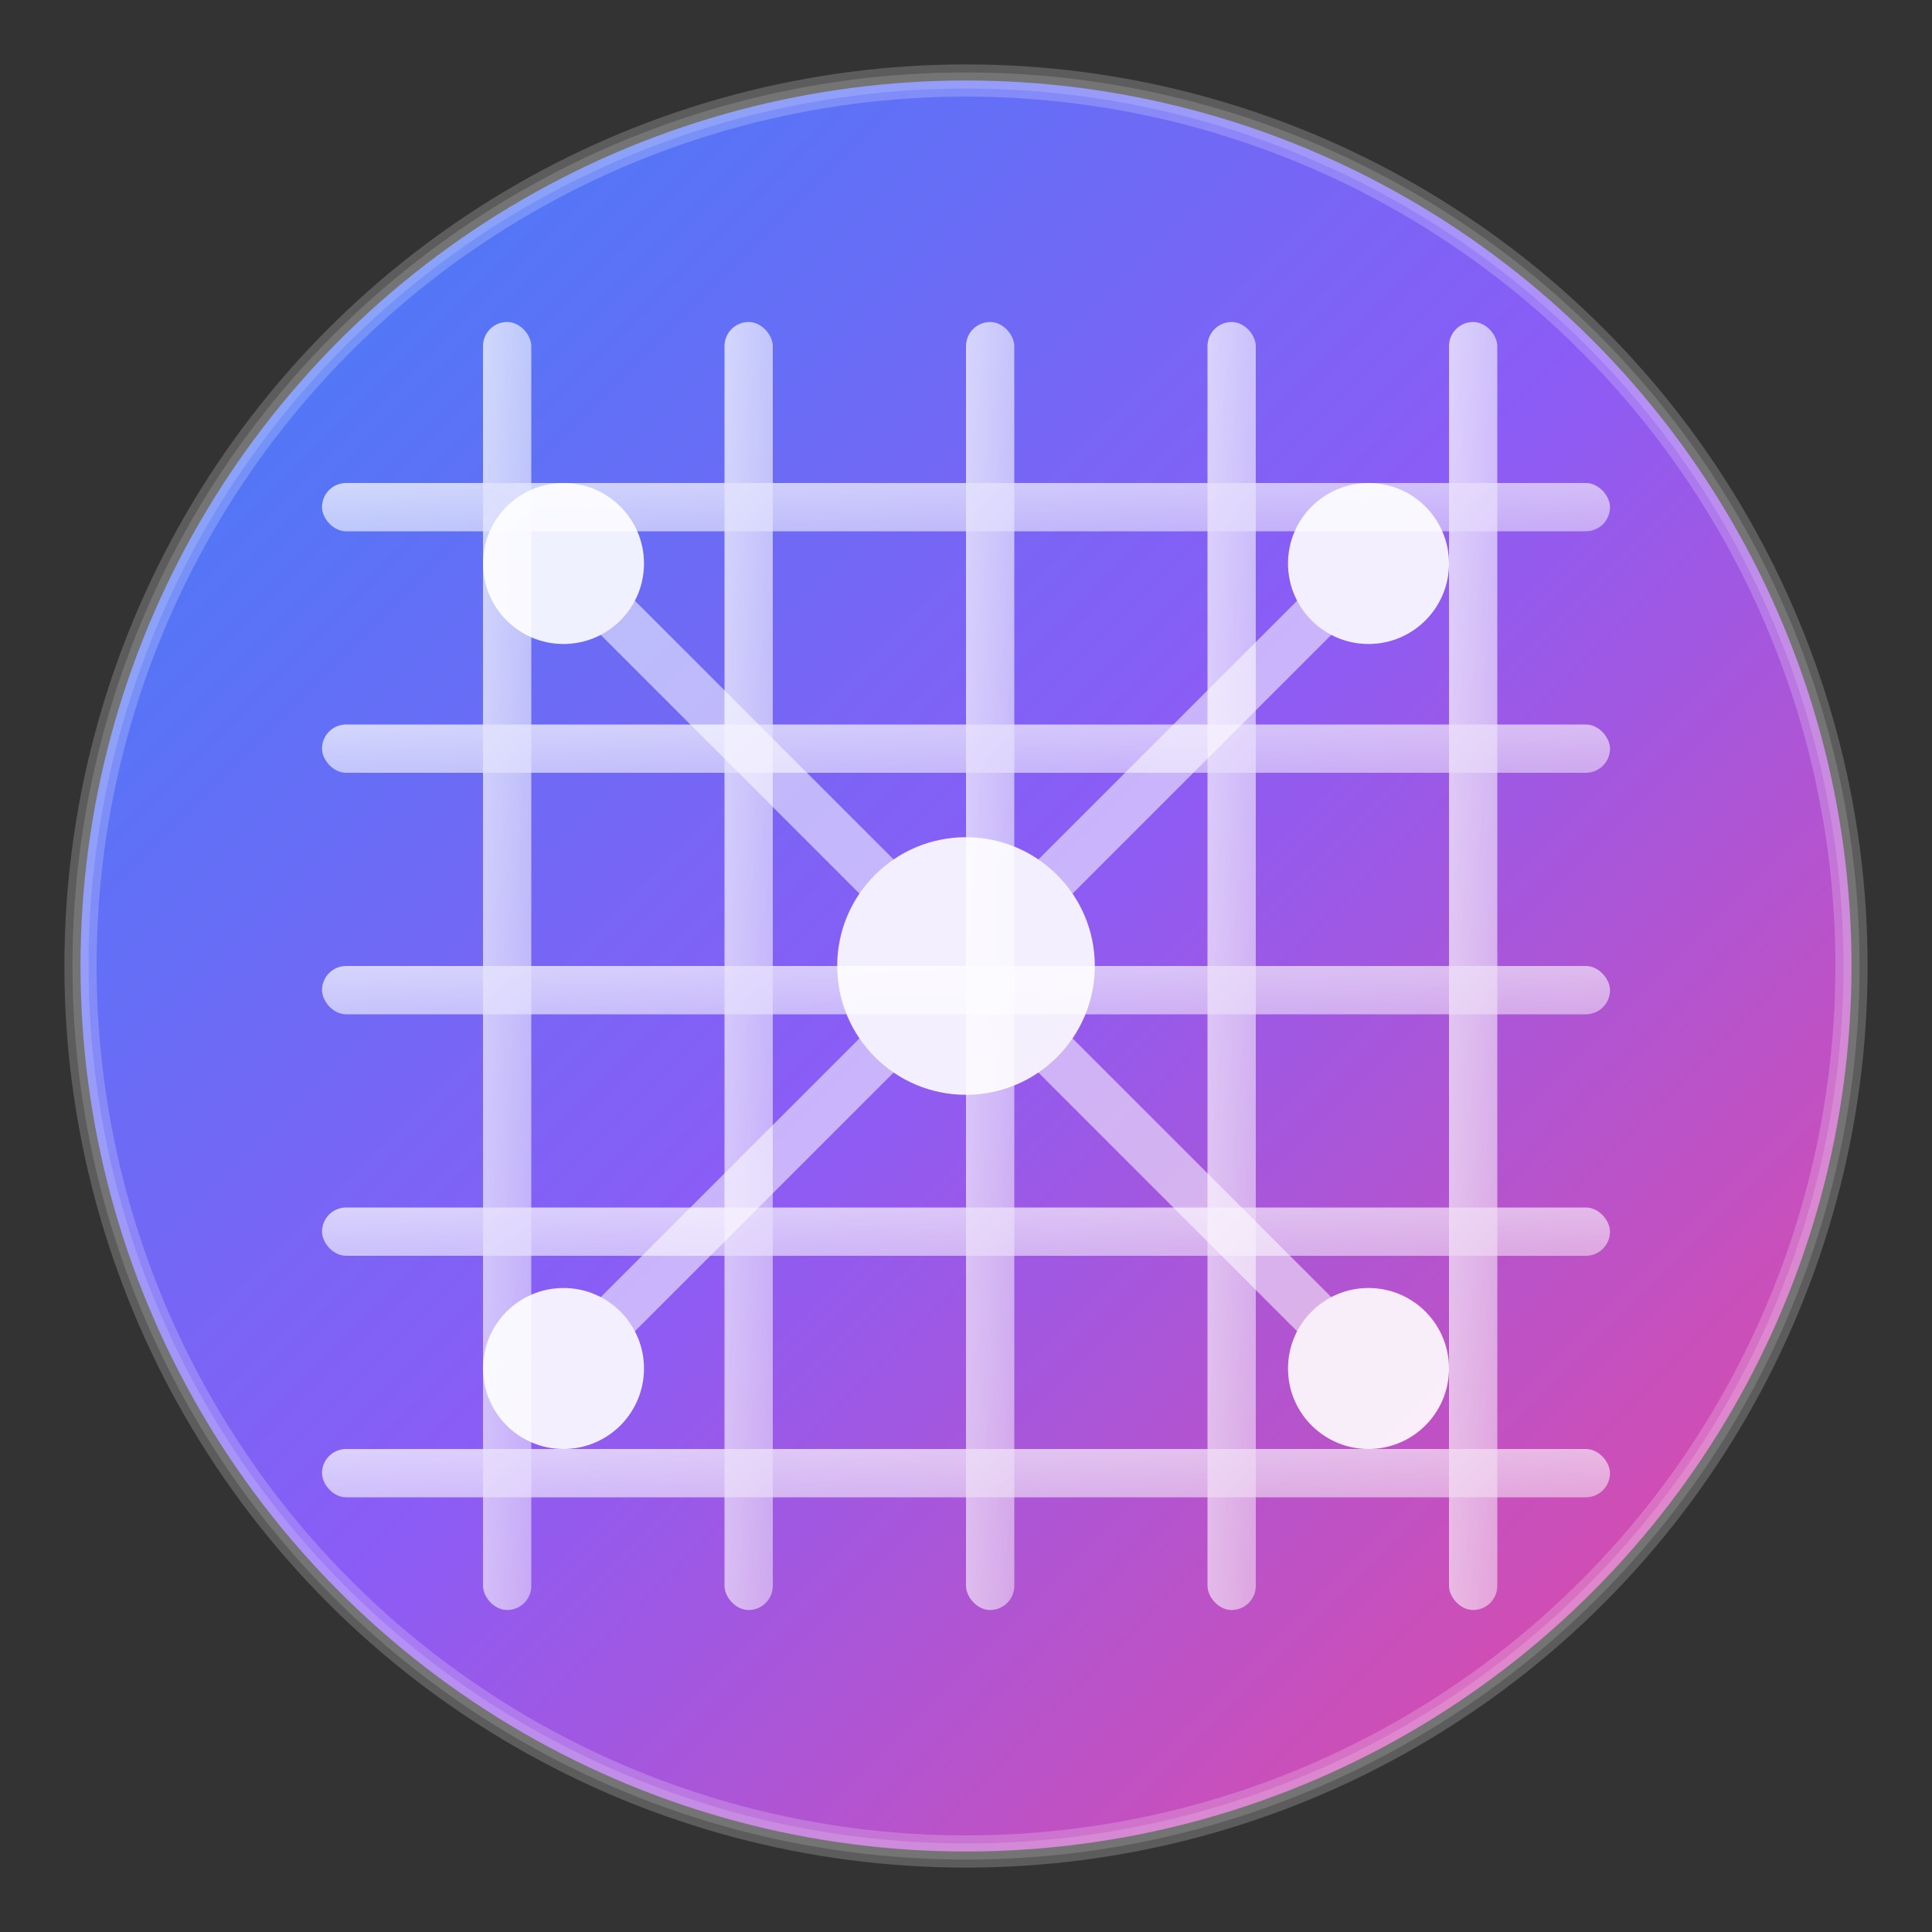 <svg width="120" height="120" viewBox="0 0 120 120" fill="none" xmlns="http://www.w3.org/2000/svg">
  <rect x="0" y="0" width="120" height="120" fill="#333333" stroke="none"/>
  <!-- Background circle with gradient -->
  <defs>
    <linearGradient id="logoGradientLarge" x1="0%" y1="0%" x2="100%" y2="100%">
      <stop offset="0%" style="stop-color:#3B82F6;stop-opacity:1" />
      <stop offset="50%" style="stop-color:#8B5CF6;stop-opacity:1" />
      <stop offset="100%" style="stop-color:#EC4899;stop-opacity:1" />
    </linearGradient>
    <linearGradient id="gridGradientLarge" x1="0%" y1="0%" x2="100%" y2="100%">
      <stop offset="0%" style="stop-color:#FFFFFF;stop-opacity:0.9" />
      <stop offset="100%" style="stop-color:#FFFFFF;stop-opacity:0.6" />
    </linearGradient>
  </defs>
  
  <!-- Main background circle -->
  <circle cx="60" cy="60" r="55" fill="url(#logoGradientLarge)" stroke="rgba(255,255,255,0.2)" stroke-width="2"/>
  
  <!-- Grid pattern representing spreadsheet -->
  <g fill="url(#gridGradientLarge)" opacity="0.8">
    <!-- Vertical lines -->
    <rect x="30" y="20" width="3" height="80" rx="1.5"/>
    <rect x="45" y="20" width="3" height="80" rx="1.5"/>
    <rect x="60" y="20" width="3" height="80" rx="1.5"/>
    <rect x="75" y="20" width="3" height="80" rx="1.5"/>
    <rect x="90" y="20" width="3" height="80" rx="1.5"/>
    
    <!-- Horizontal lines -->
    <rect x="20" y="30" width="80" height="3" rx="1.5"/>
    <rect x="20" y="45" width="80" height="3" rx="1.5"/>
    <rect x="20" y="60" width="80" height="3" rx="1.5"/>
    <rect x="20" y="75" width="80" height="3" rx="1.5"/>
    <rect x="20" y="90" width="80" height="3" rx="1.5"/>
  </g>
  
  <!-- AI/Neural network nodes -->
  <g fill="white" opacity="0.9">
    <!-- Central AI node -->
    <circle cx="60" cy="60" r="8"/>
    
    <!-- Surrounding nodes -->
    <circle cx="35" cy="35" r="5"/>
    <circle cx="85" cy="35" r="5"/>
    <circle cx="35" cy="85" r="5"/>
    <circle cx="85" cy="85" r="5"/>
    
    <!-- Connection lines -->
    <g stroke="white" stroke-width="3" opacity="0.6" fill="none">
      <line x1="60" y1="60" x2="35" y2="35"/>
      <line x1="60" y1="60" x2="85" y2="35"/>
      <line x1="60" y1="60" x2="35" y2="85"/>
      <line x1="60" y1="60" x2="85" y2="85"/>
    </g>
  </g>
  
  <!-- Highlight/glow effect -->
  <circle cx="60" cy="60" r="55" fill="none" stroke="rgba(255,255,255,0.3)" stroke-width="1" opacity="0.5"/>
</svg>
